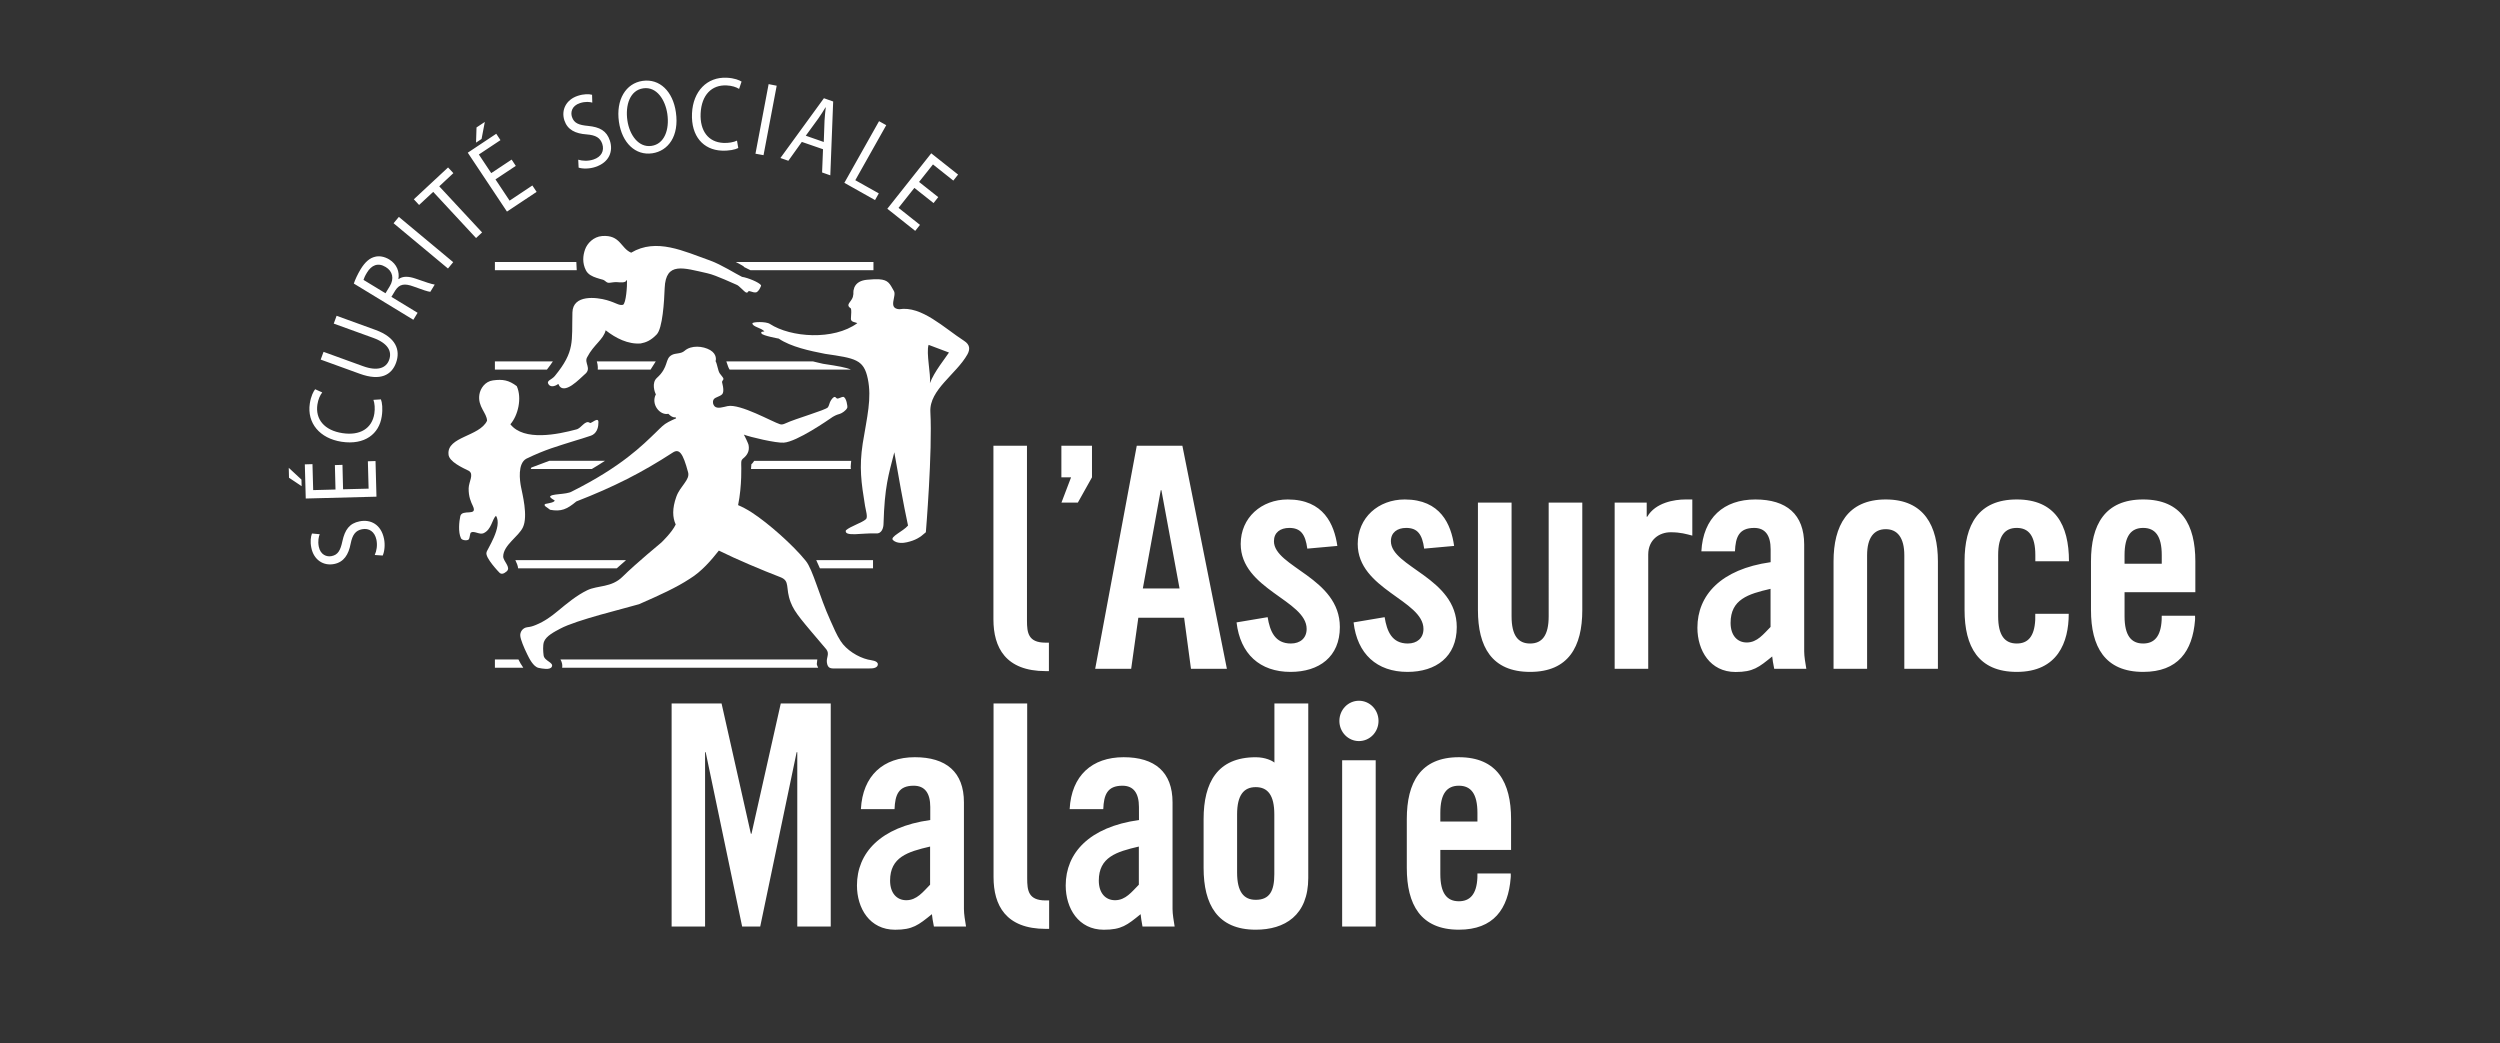 <svg xmlns="http://www.w3.org/2000/svg" fill-rule="evenodd" clip-rule="evenodd" image-rendering="optimizeQuality" shape-rendering="geometricPrecision" text-rendering="geometricPrecision" viewBox="0 0 456539.9 190488"><rect x="0" y="0" width="456539.9" height="190488" fill="#333333" stroke="none"/><path fill="#fff" d="M238910.3 160301v-31838h-6182v10799c-372-329-1644-978-3410-978-7004 0-9522 4629-9522 11288v8921c0 6663 2518 11284 9522 11284 5274 0 9592-2579 9592-9476zm-6200-657c0 3050-852 4677-3392 4677-2197 0-3405-1467-3405-4971v-10635c0-3500 1208-4971 3405-4971 2194 0 3392 1471 3392 4971v10929zm-110062-31181h9120l5352 23795h113l5347-23795h9125v40742h-6109v-31843h-117l-6654 31843h-3297l-6659-31843h-112v31843h-6109zm128576 40742h-6127v-30363h6127zm514-37549c0 2029-1592 3677-3573 3677-1977 0-3574-1648-3574-3677 0-2047 1597-3687 3574-3687 1981 0 3573 1640 3573 3687zm-37614 34335v-19470c0-5533-3237-8242-8930-8242-5755 0-9532 3336-9860 9480h6139c104-2592 709-4275 3504-4275 2017 0 3012 1350 3012 3885l8 2380c-9111 1276-13382 6040-13382 11950 0 4166 2324 8086 6962 8086 3227 0 4244-835 6719-2842 43 592 173 1272 342 2262h5871c-165-1012-385-2267-385-3214zm-6153-4431c-1289 1294-2414 2834-4344 2834-1734 0-2968-1289-2968-3578 0-4283 3206-5269 7312-6221v6965zm-31942 4431v-19470c0-5533-3241-8242-8965-8242-5746 0-9523 3336-9851 9480h6143c104-2592 705-4275 3500-4275 2034 0 3025 1350 3025 3885v2380c-9134 1276-13387 6040-13387 11950 0 4166 2319 8086 6966 8086 3206 0 4240-835 6723-2842 44 584 174 1272 364 2262h5867c-169-1012-385-2267-385-3214zm-6179-4431c-1280 1294-2418 2834-4348 2834-1730 0-2959-1289-2959-3578 0-4283 3201-5269 7307-6221v6965zm21083 2873c-3136-8-3353-1804-3353-4028v-31942h-6143v31717c0 5132 2219 9449 9544 9449h606v-5196h-654zm85012-9220v-5641c0-6659-2522-11293-9535-11293-7009 0-9506 4634-9506 11293v8921c0 6663 2497 11284 9506 11284 6360 0 9021-3786 9466-9476 0 0 43-540 9-791h-6083l-9 791c-143 2994-1333 4284-3383 4284-2194 0-3384-1467-3384-4976v-4396h12919zm-12919-6775c0-3496 1190-4954 3384-4954 2198 0 3392 1458 3392 4954v1584h-6776v-1584zm-56456-26305h-6572l7593-40739h8328l8130 40739h-6559l-1251-9320h-8363l-1306 9320zm2128-14667h6706l-3314-17942h-117l-3275 17942zm86163 14667V91787h5854v2574h104c1479-2583 4971-3150 6961-3150h1263v6602c-1103-285-2137-614-3954-614-2064 0-4097 1350-4097 4067v20867h-6131zm-5910-30346v19629c0 6667-2518 11284-9531 11284-7014 0-9527-4617-9527-11284V91787h6143v20758c0 3500 1190 4971 3384 4971 2189 0 3392-1471 3392-4971V91787h6139zm45883 30342v-19626c0-6455 2522-11292 9535-11292 7009 0 9523 4837 9523 11292v19626h-6135v-20716c0-3253-1285-4776-3388-4776-2137 0-3409 1523-3409 4776v20716h-6126zm-5361-3202V99449c0-5534-3227-8238-8921-8238-5754 0-9532 3323-9856 9475h6135c108-2587 714-4279 3522-4279 2003 0 2994 1359 2994 3894v2362c-9116 1285-13374 6053-13374 11968 0 4166 2328 8086 6966 8086 3206 0 4240-839 6693-2838 48 575 178 1267 368 2254h5863c-169-1008-390-2254-390-3206zm-6144-4435c-1280 1285-2427 2838-4343 2838-1735 0-2955-1298-2955-3578 0-4292 3197-5278 7298-6221v6961zm-132413 2869c-3145-9-3375-1804-3375-4020V81394h-6126v31718c0 5131 2215 9445 9549 9445h584v-5196h-632zm41725-18527c0-1579 1138-2427 2808-2427 2081 0 2933 1168 3284 3782l5486-494c-563-3906-2479-8484-9060-8484-4811 0-8588 3323-8588 8125 0 8294 12041 10272 12041 15520 0 1700-1199 2660-2877 2660-2921 0-3829-2254-4245-4811l-5676 956c666 5759 4249 9039 9860 9039 5227 0 9004-2765 9004-8182 0-9034-12037-10950-12037-15684zm21356 0c0-1579 1146-2427 2799-2427 2064 0 2925 1168 3280 3782l5468-494c-549-3906-2461-8484-9020-8484-4816 0-8584 3323-8584 8125 0 8294 12006 10272 12006 15520 0 1700-1194 2660-2860 2660-2920 0-3820-2254-4231-4811l-5672 956c662 5759 4248 9039 9847 9039 5205 0 8995-2765 8995-8182 0-9034-12028-10950-12028-15684zm146907 9307v-5638c0-6658-2509-11292-9531-11292-7005 0-9527 4634-9527 11292v8913c0 6667 2522 11284 9527 11284 6351 0 9025-3773 9475-9467 0 0 30-545 0-792h-6083l-13 784c-156 3011-1350 4291-3379 4291-2194 0-3397-1471-3397-4971v-4404h12928zm-12928-6775c0-3501 1203-4959 3397-4959 2189 0 3396 1458 3396 4959v1587h-6793v-1587zm-194152-19972v5776h1769c-567 1467-1756 4617-1756 4617h2994l2582-4617v-5776h-5589zm177850 30697l-9 1134c-160 3011-1328 4291-3370 4291-2198 0-3401-1471-3401-4971v-11179c0-3501 1203-4959 3401-4959 2176 0 3388 1458 3388 4959v1137h6143c0-6658-2535-11292-9531-11292-7022 0-9536 4634-9536 11292v8913c0 6667 2514 11284 9536 11284 7485 0 9488-5435 9488-10609h-6109zm-303242-10738c346-758 511-1761 312-2774-312-1492-1350-2185-2639-1929-1173 238-1740 982-2073 2639-376 1994-1242 3357-3007 3708-1973 398-3734-762-4175-2968-229-1130-99-2047 121-2601l1415 130c-177 407-376 1229-177 2259 311 1536 1471 1916 2336 1739 1172-229 1622-1038 1982-2734 462-2090 1284-3250 3145-3617 1960-399 3920 527 4456 3197 225 1090 82 2353-242 3050l-1454-99zm-15701-15922l2319 2150 31 1203-2306-1540-44-1813zm9808-541l109 4461 4664-117-134-4997 1397-43 173 6507-12915 337-168-6239 1397-39 130 4742 4075-108-112-4461 1384-43zm7022-11958c225 562 364 1713 152 3102-476 3219-3115 5274-7325 4642-4019-614-6343-3435-5815-6970 212-1406 692-2267 978-2626l1294 584c-390 493-736 1246-883 2202-402 2674 1250 4738 4595 5235 3154 480 5382-826 5806-3582 138-922 61-1865-169-2501l1367-86zm-10998-7265l7156 2596c3778 1372 5798 208 6603-2007 848-2350-31-4660-3756-6010l-7099-2578-520 1427 7208 2609c2670 969 3488 2445 2899 4037-523 1449-2068 2107-4772 1125l-7199-2613-520 1414zm6049-13883c238-736 714-1731 1233-2601 831-1354 1666-2068 2661-2297 770-199 1700-30 2574 493 1436 883 1895 2298 1674 3561l39 30c749-567 1809-536 3111-86 1739 610 2942 1021 3483 1086l-805 1323c-402-25-1488-389-3028-960-1701-636-2601-450-3353 684l-727 1194 4785 2911-779 1277-10868-6615zm5784 1769l788-1298c826-1358 519-2734-749-3491-1419-874-2604-334-3418 1016-376 610-566 1073-636 1333l4015 2440zm1476-12785l965-1159 9925 8268-956 1159zm10920-9150l-969-1039-6252 5815 960 1038 2579-2392 7822 8432 1104-1025-7823-8420zm11400-1324l-3712 2466 2579 3881 4158-2769 778 1168-5416 3600-7157-10756 5201-3457 770 1164-3946 2622 2259 3400 3725-2470 761 1151zm-5659-8026l-592 3111-1009 666 87-2773 1514-1004zm17060 6896c787 238 1813 286 2782-34 1449-476 2020-1588 1609-2851-381-1121-1185-1605-2864-1735-2025-139-3479-831-4050-2536-631-1921 312-3807 2441-4508 1111-363 2037-346 2608-190l39 1428c-424-130-1267-234-2258 95-1497 489-1731 1678-1454 2518 377 1146 1225 1484 2960 1644 2115 212 3370 882 3967 2687 623 1899-69 3963-2657 4811-1051 354-2331 363-3054 117l-69-1446zm13511-1168c-3041 442-5516-1877-6078-5741-580-4063 1272-7044 4318-7485 3141-450 5538 1934 6083 5724 631 4387-1419 7078-4314 7502h-9zm-134-1354c2341-329 3314-2938 2895-5841-368-2544-1934-5031-4392-4672-2453 350-3305 3089-2903 5862 385 2687 2060 4989 4387 4651h13zm15848 389c-545 286-1670 541-3071 476-3250-155-5573-2565-5378-6810 190-4058 2764-6671 6338-6502 1415 60 2319 454 2713 705l-450 1337c-528-333-1324-597-2280-636-2704-134-4586 1722-4746 5114-143 3171 1388 5261 4170 5386 922 44 1865-125 2471-419l233 1349zm7018-11378l-1475-290-2402 12707 1472 268zm4590 10262l-2461 3444-1450-506 7944-10916 1691 597-523 13486-1501-524 168-4244-3868-1337zm4007 13l138-3894c52-869 139-1657 225-2410l-47-21c-394 662-831 1358-1303 2029l-2297 3150 3284 1146zm3760 7459l6334-11257 1315 731-5651 10046 4292 2410-688 1220zm17146 2613l-857 1086-3505-2773-2890 3647 3916 3107-874 1094-5092-4041 8021-10124 4902 3886-870 1098-3716-2955-2540 3198zm-80963 30000v1493h9493l26-21c458-559 744-1013 1064-1472h-10583zm3994 4517c995 2211 220 5378-1168 6962 2483 3149 8705 1843 12045 943 913-190 1626-1822 2487-1190 230 186 1727-1397 1532 100 0 900-389 1877-1337 2223-692 260-2717 861-2717 861-3574 1130-5503 1627-9077 3341-1644 869-1220 4036-986 5187 216 1164 1315 5287 346 7351-783 1687-3565 3240-3604 5317 0 904 1492 1990 627 2739-554 476-978 549-1311 229 0 0-2691-2760-2358-3708-22-363 3024-4720 1718-6684-727 683-796 2514-2263 3184-701 333-1687-480-2289-134-229 134-199 1064-432 1281-217 233-1177 203-1398-217-549-1138-333-3067-130-4023 307-1415 3254 129 2298-1878-346-731-801-1700-770-3241 30-1189 1016-2557 43-3171-1090-536-3678-1683-3721-3033-303-3232 5668-3232 7035-6113 0-1402-1744-2579-1398-4785 174-1121 1035-2397 2475-2592 1804-247 2908-39 4353 1051z" class="fil2"/><path fill="#fff" d="M158523.3 120454c-1860-441-3971-1765-5014-3392-740-1129-1263-2418-1860-3734-2025-4430-3180-9284-4504-10907-2315-2873-6819-6866-9869-8843-896-584-1731-1008-2488-1333 740-3586 571-7390 571-7390 0-739 13-757 273-1064 783-619 1298-1371 1064-2548-17-169-670-1575-861-1874 1095 433 5902 1575 7299 1467 2393-160 8078-4114 8947-4711 628-373 991-459 1311-554 320-91 1147-610 1337-1121 74-229-160-1878-740-1981-246-18-904 380-1120 311-147-43-290-294-407-294-320-9-640 493-783 740-203 320-277 895-498 1164-389 497-5910 2063-7740 2924-324 147-657 269-982 165-1449-446-7290-3795-9600-3314-727 155-1865 562-2371 30-264-294-407-757-186-1207 246-519 1466-584 1696-1181 276-662-156-1969-143-2038 0-255 290-381 259-597-30-229-333-489-666-969-350-481-454-1705-770-2241 69-161 290-1281-999-2034-1316-757-3453-926-4660 134-675 602-1592 381-2306 749-1376 722-493 2163-2761 4209-986 896-406 2605-177 2994-960 1796 744 3907 2272 3552 488 481 822 688 1362 662 18 57 31 117 61 169-350 126-1077 502-1410 666-874 450-1368 1008-2164 1779-2574 2492-6381 6360-15450 10907-1029 631-3997 359-3997 1004 203 302 843 631 843 631 13 364-1103 519-1700 645-524 294 493 718 869 1069 2025 367 3068-87 4786-1523 6883-2674 12019-5292 17609-8926 1181-774 1860 61 2803 3608 381 1376-1449 2497-2146 4444-787 2180-696 3816-117 5079-640 1410-2613 3288-2613 3288s-4707 3885-7082 6239c-2047 2038-4548 1562-6447 2475-1951 939-3725 2427-5382 3794-1203 995-2410 1891-4024 2553-623 255-917 333-1583 419-831 109-1324 879-1251 1584 57 645 641 2094 1264 3349 337 688 1094 2275 2081 2487 683 139 2090 420 2405-194 429-809-1375-1043-1492-2107-87-671-160-1787 56-2436 389-1121 2007-1895 2968-2419 2977-1609 11768-3686 14403-4473 3786-1662 6801-3025 9254-4638 2181-1329 3955-3418 5322-5153 3241 1609 8034 3625 11219 4846 1873 713 856 1920 1903 4612 740 1925 2077 3335 6512 8583 636 866-48 1467 99 2428 160 1051 671 1081 1623 1060 904-22 1808 0 2708 0 1151 0 2587 8 3721-9 424-4 1250-134 1250-749 0-683-1224-731-1787-865z" class="fil2"/><path fill="#fff" d="M109957.1 43102.93c-1588 125-2732 1357.47-3113 2447.47-394 1103-545.4 2467.8 164.6 3835.8 389 739 1155.05 1101.54 1925.05 1352.55 376 143 798.95 229.65 1187.96 350.66 532 203 621.35 639.88 1252.35 543.88 463-56 846.08-137.35 1331.08-107.35 445 26 1573.15 208.4 1746.15-393.6 26 0 33.09-5.84 50.1 7.16 43 1090-171.96 4233.8-729.96 4522.8-783 165-1112.03-317.76-2977.03-858.75-1847-523-6188.8-1065.6-6261.8 2261.4-143 5339 492.12 7057.95-3198.88 11578.95-636 792-1714.76 823.96-1087.76 1645.96 493 511 1317.36 124.09 1710.36-178.91 935 2375 4107.6-1167.52 4787.6-1717.52 1436-1116-173.06-2109.73 500.94-3191.73 1160-2254 2957.32-3191.78 3356.32-4887.78 1847 1450 4101.08 2594.53 6412.08 2404.53 960-182 1834.31-532.64 2898.31-1631.64 1091-1099 1380.05-6083.26 1467.05-8480.26 203-4880 3430.88-3670.94 7821.88-2697.94 1597 351 4888.15 1945.8 5317.16 2096.8 432 134 1381.36 1277.65 1710.36 1402.65 186 52 246.9 84.24 407.91-171.75 203-264 767.42 253.44 1438.42 157.44 441-91 975.7-1170.62 901.7-1309.61-363-532-2423.82-1372.3-3470.82-1524.3-1147-553-3763.88-2238.35-5853.88-2991.35-4772-1683-9787.4-4171.11-14391.4-1424.11-1921-809-1962.84-3292.45-5302.84-3041.45zm-19579.73 4737.5v1502.83h14942.43c-22-424-50.56-948.83-71.56-1502.83H90377.37zm43975.69 0l529.57 271.94s1421.54 765.13 894.54 601.13l1266.67 629.76h22463.74v-1502.83h-25154.52zm26199.34 3163.1c-561.43-37.48-1281.02-4.87-2232.77 85.88-1064 108-1906.34 489.64-2304.34 1402.64-346 1021-25.94 777.14-271.94 1746.14-303 956-1440.66 1389.97-350.66 2103.96 91 316 74 829.87 0 1824.87-56 688 803.48 635.6 1166.48 851.6-4344 3180-12149.79 2618.98-15965.79 135.98-718-481-3173.72-384.35-3191.72-107.35 18 640 1600 799.2 2197 1474.2-277 86-740.73-40.7-536.73 379.3 203 398 3123.63 930.31 3141.63 930.31 2237 1518 5721.63 2247.82 8451.63 2783.82 5525 813 7090.88 1005.74 7821.88 4565.74 740 3587-130.33 6894.8-930.33 11800.8-667 4378-274.77 7104.89 422.23 11392.89 129 800 557.6 2107.3 164.6 2440.3-770 688.01-2795.05 1266.4-3664.05 2032.41-381 1255 3134.9 440.35 5488.91 565.35 1116 91 1388.33-1101.55 1388.33-1810.55 199-6720 891-8814.22 1968-13010.22 622.99 3617 1704.7 9717.35 2504.7 13382.35-917 1077-3347.18 2050.84-2755.18 2647.84 701 680 1938.97 555.76 2561.97 400.76 1514-351 2359.35-833.87 3449.35-1824.87 0 0 1220.98-14707.26 822.98-21984.27-216-4045 4757.05-6890.65 6777.05-10512.65 493-921 476.4-1751.78-622.6-2461.78-3621-2327-7764.74-6447.01-11843.74-5768-2155-164.01-396.41-2458.18-980.42-3349.18-743.25-1311-992.15-2005.82-2676.47-2118.27zm9024.15 11972.55l3721.3 1402.64c-593 931-2737.99 3553.26-3477.99 5596.26 203-1510-719.31-5544.9-243.31-6998.9zm-75463.57 39316.91c247 520 478.94 1045.68 500.94 1495.68h18012.5c295-264 922.05-802.68 1696.05-1495.68H94112.98zm54946.35 0l672.7 1495.68h9696.83v-1495.68h-10369.53zM90377.37 120434.3v1502.83h5181.19c-381-537-681.23-1082.83-880.23-1502.83h-4300.96zm11972.55 0c320 549 385.72 1078.83 307.72 1502.83H149410c-74-221-207.47-368.38-250.47-658.38 0 0 32.03-442.45 93.03-844.45h-46902.63z"/><path fill="#fff" d="M155443.3 84163h-17717c-156 204-294 463-511 610 0 0-26 346-69 870h18236c-13-130-30-260-30-407 0-333 74-740 91-1073zm-58408 1220c-43 48-74 173-104 260h11154c869-511 1666-1017 2405-1497h-10154c-1679 645-3288 1237-3301 1237zm53259-18950c-610-117-1220-303-1825-433h-15831c99 303 203 585 203 585s191 631 394 895l13 13h22134c-813-376-2280-640-5088-1060zm-41301-411v9c91 303 221 830 169 1462h9644l943-1493h-10743l-13 22z" class="fil2"/></svg>